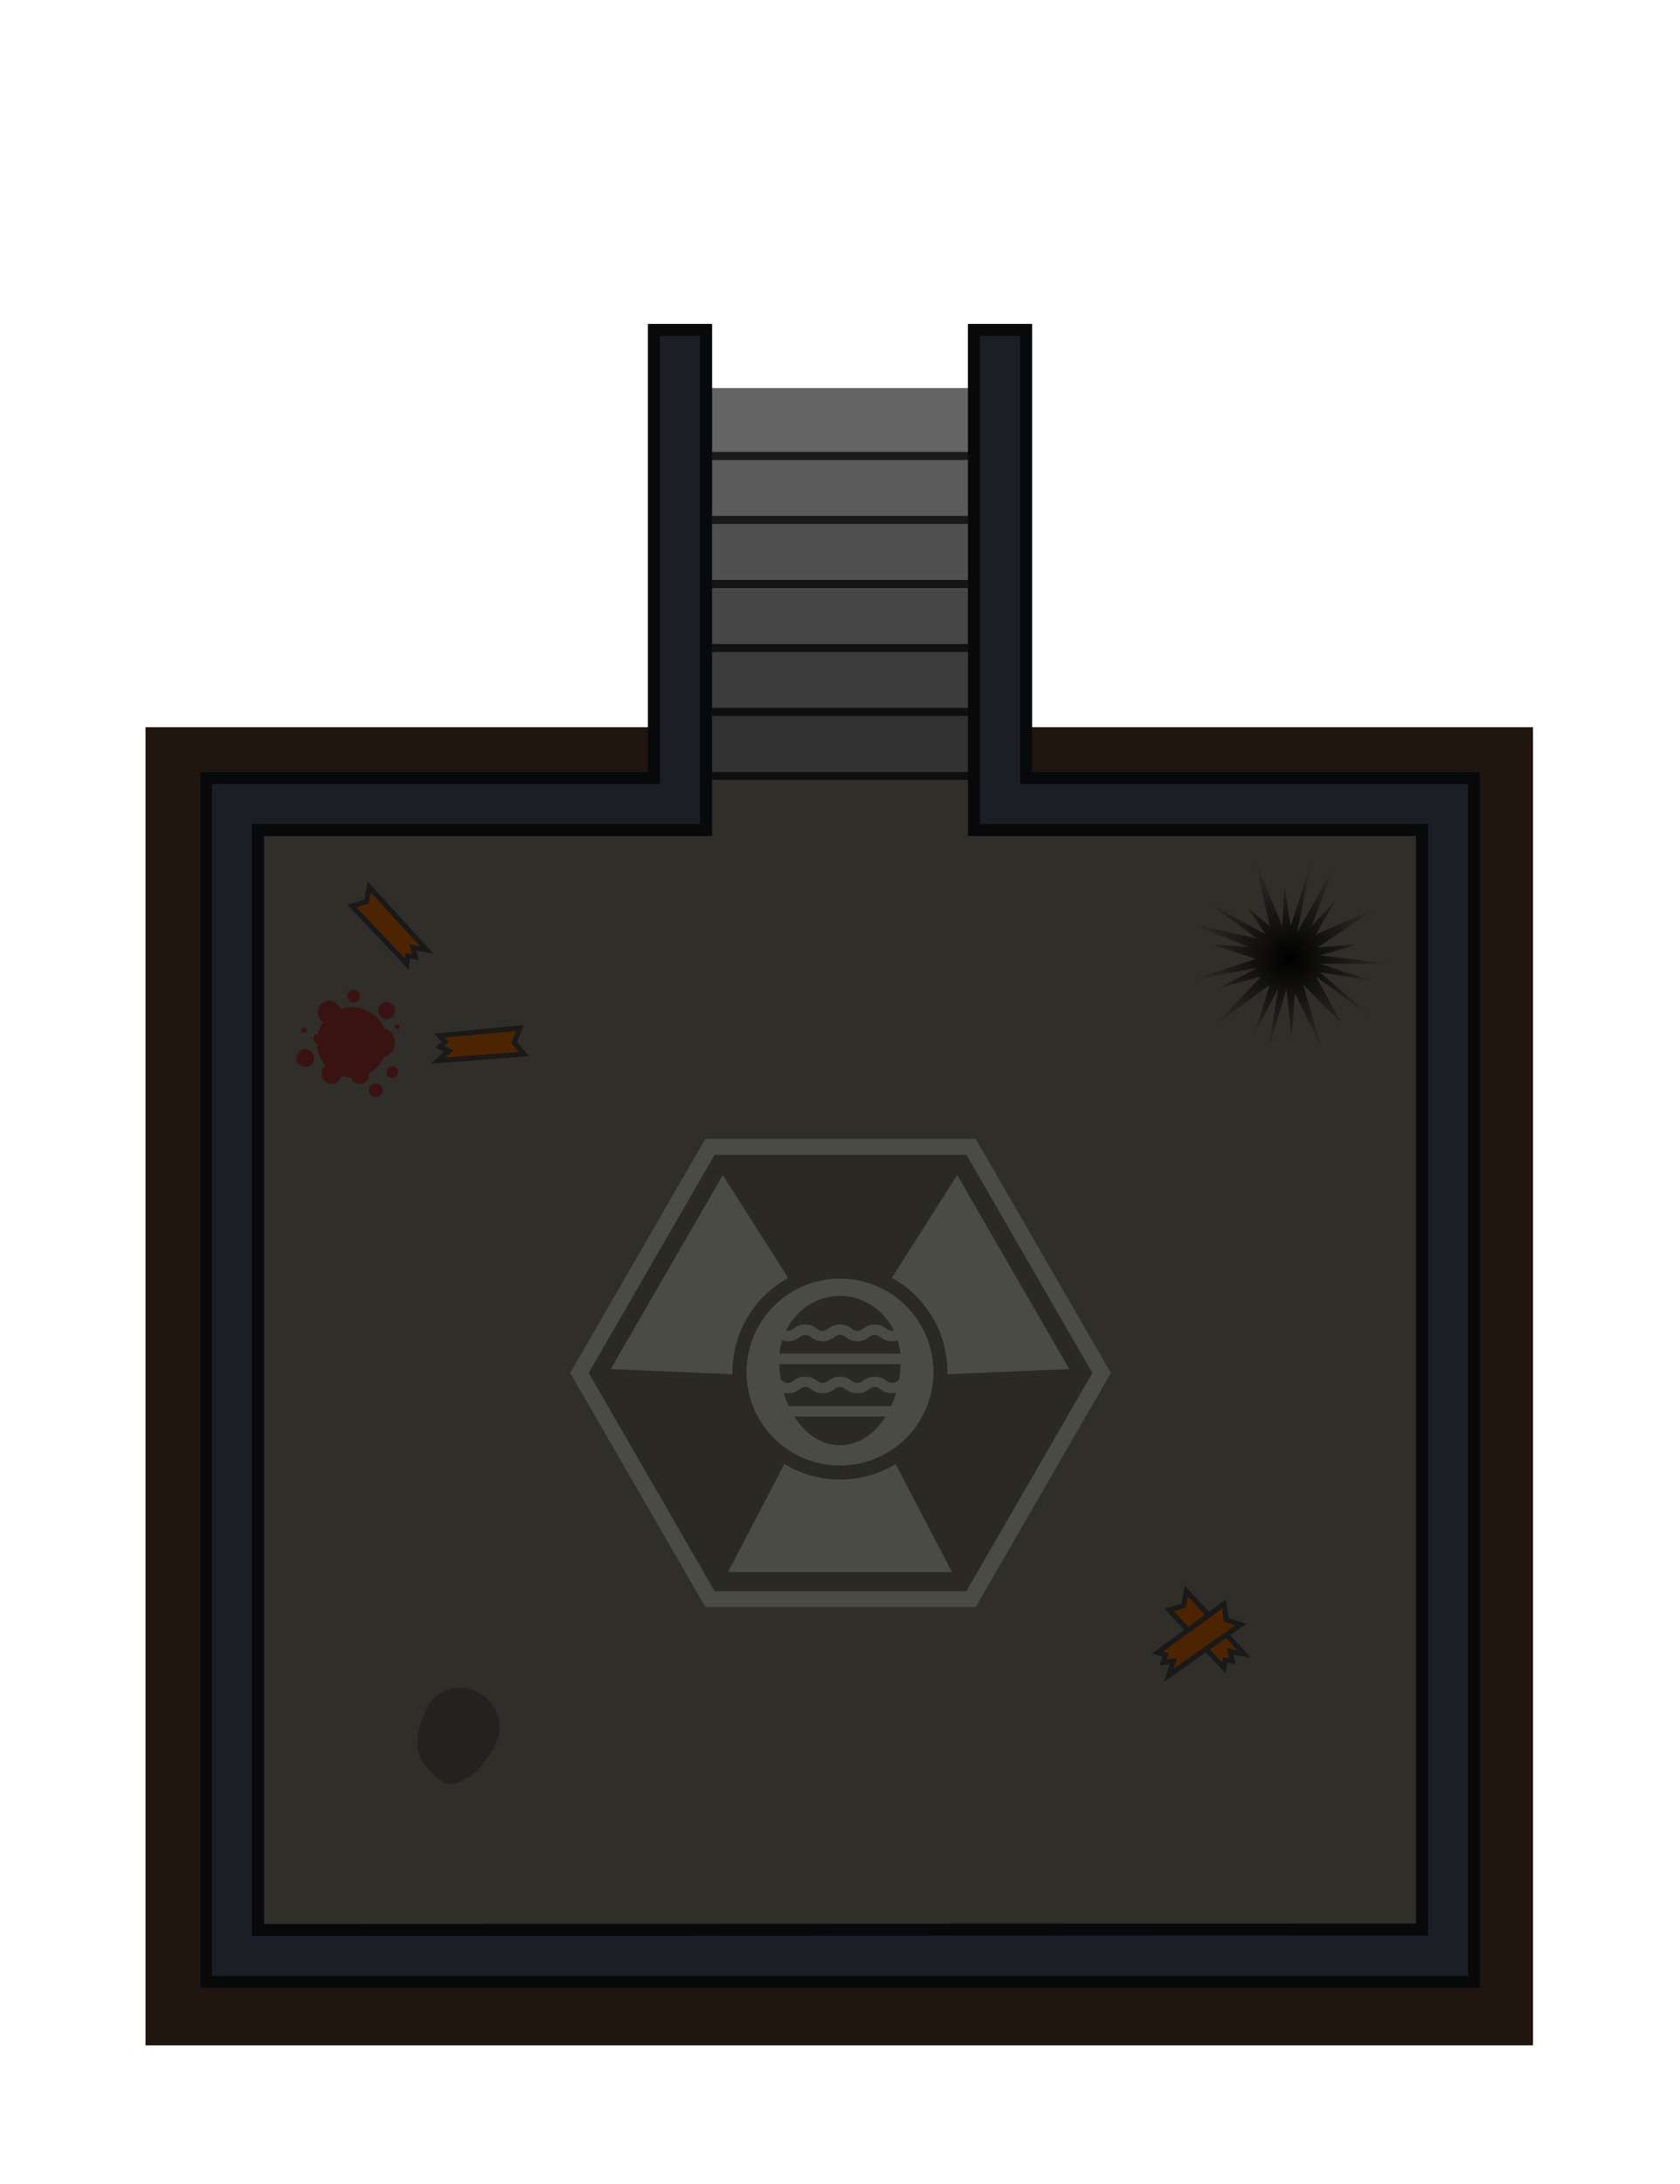 <svg xmlns="http://www.w3.org/2000/svg" xmlns:xlink="http://www.w3.org/1999/xlink" width="840" height="1092" viewBox="0 0 222.25 288.925"><defs><clipPath id="e"><path d="M-45.534 209.35l29.33 16.933v33.867l-29.33 16.933-29.33-16.933v-33.867z" fill-opacity=".506" stroke="#fff" stroke-width="2.117" stroke-opacity=".502"/></clipPath><radialGradient xlink:href="#a" id="f" cx="7.457" cy="10.606" fx="7.457" fy="10.606" r="18.477" gradientTransform="matrix(2.119 0 0 2.057 25.08 234.926)" gradientUnits="userSpaceOnUse"/><linearGradient id="a"><stop offset="0"/><stop offset="1" stop-color="#080808" stop-opacity=".052"/></linearGradient><filter id="g" color-interpolation-filters="sRGB"><feColorMatrix in="SourceGraphic" values="1 0 0 0 0 0 1 0 0 0 0 0 1 0 0 -0.212 -0.715 -0.072 1 0" result="colormatrix"/><feComposite in="SourceGraphic" in2="colormatrix" operator="arithmetic" k2="1" result="composite"/><feGaussianBlur stdDeviation="1.62 0.01" result="blur1"/><feGaussianBlur in="composite" stdDeviation="0.01 1.57" result="blur2"/><feBlend in="blur2" in2="blur1" mode="darken" result="blend"/></filter><clipPath id="d"><path d="M-22.25 168.075v-9.525h-46.568v9.525z" clip-path="url(#clipPath6865)" fill="#a3977d" stroke-width="2.081"/></clipPath><clipPath id="c"><path clip-path="url(#clipPath6865)" d="M402.14 158.55h9.526v-42.334h-9.525z" fill="#a3977d" stroke-width="1.984"/></clipPath><clipPath id="h"><path d="M-70.934 141.616v59.267h-59.267V361.75H39.132V200.883h-59.266v-59.267h-8.467v67.734h59.267v143.874l-152.4.059V209.35h59.266v-67.734z" fill="#a3977d" stroke-width="2.226"/></clipPath><filter id="b" x="-.023" width="1.047" y="-.025" height="1.049" color-interpolation-filters="sRGB"><feGaussianBlur stdDeviation="1.651"/></filter></defs><path transform="translate(126.818 -120.678) scale(1.084)" d="M-99.231 200.075H70.102v160.867H-99.231z" fill="#130902" fill-opacity=".944" filter="url(#b)"/><path d="M26.459 102.13h169.332v160.866H26.459z" fill="#302e28"/><path clip-path="url(#c)" d="M402.14 158.55h9.526v-42.334h-9.525z" transform="matrix(0 -1 1.1 0 -39.996 462.995)" fill="#646464"/><path transform="translate(156.66 -98.754)" clip-path="url(#d)" d="M-22.25 168.075v-9.525h-46.568v9.525z" fill="#5a5a5a" stroke="#000" stroke-width="2.117" stroke-opacity=".706"/><path d="M-22.25 168.075v-9.525h-46.568v9.525z" clip-path="url(#d)" transform="translate(156.66 -90.287)" fill="#505050" stroke="#000" stroke-width="2.117" stroke-opacity=".706"/><path transform="translate(156.66 -81.82)" clip-path="url(#d)" d="M-22.25 168.075v-9.525h-46.568v9.525z" fill="#464646" stroke="#000" stroke-width="2.117" stroke-opacity=".706"/><path d="M-22.25 168.075v-9.525h-46.568v9.525z" clip-path="url(#d)" transform="translate(156.66 -73.354)" fill="#3c3c3c" stroke="#000" stroke-width="2.117" stroke-opacity=".706"/><path transform="rotate(-150 21.48 197.894) scale(1.056)" d="M-45.534 209.35l29.33 16.933v33.867l-29.33 16.933-29.33-16.933v-33.867z" clip-path="url(#e)" fill-opacity=".118" stroke="#fff" stroke-width="4.011" stroke-opacity=".157"/><path d="M80.802 181.116l16.106.686a14.227 14.227 0 0 1-.01-.289 14.227 14.227 0 0 1 7.373-12.45l-8.652-13.61z" fill="#fff" fill-opacity=".157"/><path d="M111.416 193.872a12.362 12.362 0 0 0 5.89-1.653 12.362 12.362 0 0 0 4.524-16.888 12.362 12.362 0 0 0-16.887-4.524 12.362 12.362 0 0 0-4.525 16.887 12.362 12.362 0 0 0 10.998 6.178zm-.293-2.682c-2.196 0-4.242-1.204-5.764-3.39a10.295 10.295 0 0 1-.26-.4h-.004l-.055-.09.06.09h12.051a10.843 10.843 0 0 1-.265.4c-1.52 2.186-3.567 3.39-5.763 3.39zm6.771-5.168h-13.542a13.206 13.206 0 0 1-.65-1.752 2.613 2.613 0 0 0 .53.052c.797 0 1.233-.314 1.552-.543.254-.183.393-.284.745-.284.351 0 .492.101.746.284.318.23.754.543 1.55.543.797 0 1.234-.314 1.552-.543.254-.183.394-.284.746-.284s.492.101.746.284c.318.23.755.543 1.551.543.796 0 1.233-.314 1.551-.543.254-.183.394-.284.746-.284.351 0 .492.101.746.284.318.23.755.543 1.551.543.198 0 .373-.02.531-.053a13.303 13.303 0 0 1-.65 1.753zm.12-3.077c-.352 0-.492-.101-.746-.284-.318-.23-.755-.543-1.55-.543-.798 0-1.233.314-1.552.543-.254.183-.394.283-.746.283s-.492-.1-.746-.283c-.318-.23-.755-.543-1.55-.543-.798 0-1.234.314-1.552.543-.255.183-.394.283-.747.283-.35 0-.49-.1-.745-.283-.318-.23-.755-.543-1.55-.543-.797 0-1.233.314-1.55.543-.256.183-.396.283-.748.283-.35 0-.492-.1-.745-.283a6.525 6.525 0 0 0-.186-.13 15.67 15.67 0 0 1-.207-2.067h16.058a15.67 15.67 0 0 1-.207 2.067 5.828 5.828 0 0 0-.186.13c-.254.183-.393.284-.745.284zm1.107-3.859h-15.997c.058-.61.178-1.2.352-1.765a2.44 2.44 0 0 0 .756.111c.796 0 1.233-.313 1.552-.542.254-.183.393-.285.745-.285.351 0 .492.102.746.285.318.229.754.542 1.55.542.797 0 1.234-.313 1.552-.542.254-.183.394-.285.746-.285s.492.102.746.285c.318.229.755.542 1.552.542.796 0 1.232-.313 1.55-.542.254-.183.394-.285.747-.285.351 0 .491.102.745.285.318.229.755.542 1.551.542a2.452 2.452 0 0 0 .756-.111 8.813 8.813 0 0 1 .351 1.765zm-1.107-3.032c-.352 0-.492-.1-.746-.283-.318-.23-.754-.543-1.55-.543-.797 0-1.233.314-1.552.543-.254.183-.394.283-.746.283s-.492-.1-.746-.283c-.318-.23-.755-.543-1.55-.543-.798 0-1.234.314-1.552.543-.255.183-.394.283-.747.283-.35 0-.49-.1-.745-.283-.318-.23-.755-.543-1.55-.543-.797 0-1.233.314-1.55.543-.256.183-.396.283-.748.283a1.217 1.217 0 0 1-.247-.022c1.34-2.727 4.036-4.594 7.138-4.594 3.102 0 5.798 1.867 7.138 4.594a1.272 1.272 0 0 1-.247.022z" fill="#fff" fill-opacity=".157"/><path d="M126.63 155.452l-8.648 13.605a14.227 14.227 0 0 1 .255.136 14.227 14.227 0 0 1 7.095 12.61l16.114-.687zm-.689 52.52l-7.459-14.292a14.227 14.227 0 0 1-.245.154 14.227 14.227 0 0 1-14.468-.16l-7.462 14.298z" fill="#fff" fill-opacity=".157"/><path d="M56.92 225.182c2.034-2.363 4.9-2.356 6.935-.937 2.126 1.625 4.176 5.026-1.02 10.254-3.3 2.408-4.283 1.791-6.744-1.137-1.605-2.209-.806-5.309.828-8.18z" fill="#0c0c0c" fill-opacity=".328"/><path d="M61.281 282.344l-15.094-15.157 6.682 23.643-9.957-20.369-1.255 17.49-2.02-19.127-7.036 23.888 3.762-23.888-8.723 16.323 5.448-17.96-21.3 15.786 18.025-19.061-16.19 4.414 14.553-7.689-24.709 4.476 24.173-8-16.82-5.607 14.081.944-22.388-9.052 25.663 5.778L9.02 235.105l22.432 12.433-6.614-10.05 8.251 6.775-5.597-25.297L38 244.263l.853-15.185 2.421 15.185 8.22-25.525-5.646 27.891 14.106-24.924-8.493 22.558 9.016-9.578-7.379 12.853 22.153-9.47-21.362 14.545 14.998-1.107-14.151 4.219 27.3 3.26-27.3.015 19.758 6.523-19.758-3.248 20.152 17.686-21.79-16.049z" transform="translate(156.75 39.697) scale(.339)" fill="url(#f)" filter="url(#g)"/><path d="M46.553 119.85l1.936-.576.357-1.934 7.62 8.342-1.844-.347.327 1.27-.982-.144-.15 1.068z" fill="#4d2600" fill-opacity=".995" stroke="#191919" stroke-width=".653"/><path d="M68.791 135.996l-.77 1.93 1.295 1.512-11.387.88 1.44-1.273-1.205-.54.735-.702-.746-.796z" fill="#4d2600" fill-opacity=".995" stroke="#191919" stroke-width=".665"/><path d="M154.66 212.984l1.936-.577.357-1.934 7.622 8.342-1.846-.346.326 1.27-.982-.145-.149 1.069z" fill="#4d2600" fill-opacity=".995" stroke="#191919" stroke-width=".653"/><path d="M161.924 212.196l.304 2.088 1.9.649-9.511 6.7.615-1.864-1.328.157.286-.998-1.056-.308z" fill="#4d2600" fill-opacity=".995" stroke="#191919" stroke-width=".675"/><path transform="translate(156.66 -64.887)" clip-path="url(#d)" d="M-22.25 168.075v-9.525h-46.568v9.525z" fill="#323232" stroke="#000" stroke-width="2.117" stroke-opacity=".706"/><path d="M-70.934 141.616v59.267h-59.267V361.75H39.132V200.883h-59.266v-59.267h-8.467v67.734h59.267v143.874l-152.4.059V209.35h59.266v-67.734z" clip-path="url(#h)" transform="translate(156.66 -98.754)" fill="#1b1e25" stroke="#000" stroke-width="3.175" stroke-opacity=".706"/><circle r="4.646" cy="126.38" cx="72.193" transform="rotate(11.075)" fill="#391212"/><circle r="1.536" cy="123.085" cx="68.491" transform="rotate(11.075)" fill="#391212"/><circle r="1.111" cy="121.364" cx="75.876" transform="rotate(11.075)" fill="#391212"/><circle r="2.018" cy="125.714" cx="75.783" transform="rotate(11.075)" fill="#391212"/><circle r="1.166" cy="129.601" cx="66.529" transform="rotate(11.075)" fill="#391212"/><circle r="1.222" cy="130.36" cx="74.025" transform="rotate(11.075)" fill="#391212"/><circle r=".833" cy="120.347" cx="71.23" transform="rotate(11.075)" fill="#391212"/><circle r=".315" cy="123.197" cx="77.671" transform="rotate(11.075)" fill="#391212"/><circle r=".759" cy="129.23" cx="78.189" transform="rotate(11.075)" fill="#391212"/><circle r=".907" cy="132.007" cx="76.486" transform="rotate(11.075)" fill="#391212"/><circle r=".352" cy="126.047" cx="65.641" transform="rotate(11.075)" fill="#391212"/><circle r="1.333" cy="130.989" cx="70.323" transform="rotate(11.075)" fill="#391212"/><circle r=".592" cy="126.769" cx="67.658" transform="rotate(11.075)" fill="#391212"/></svg>
